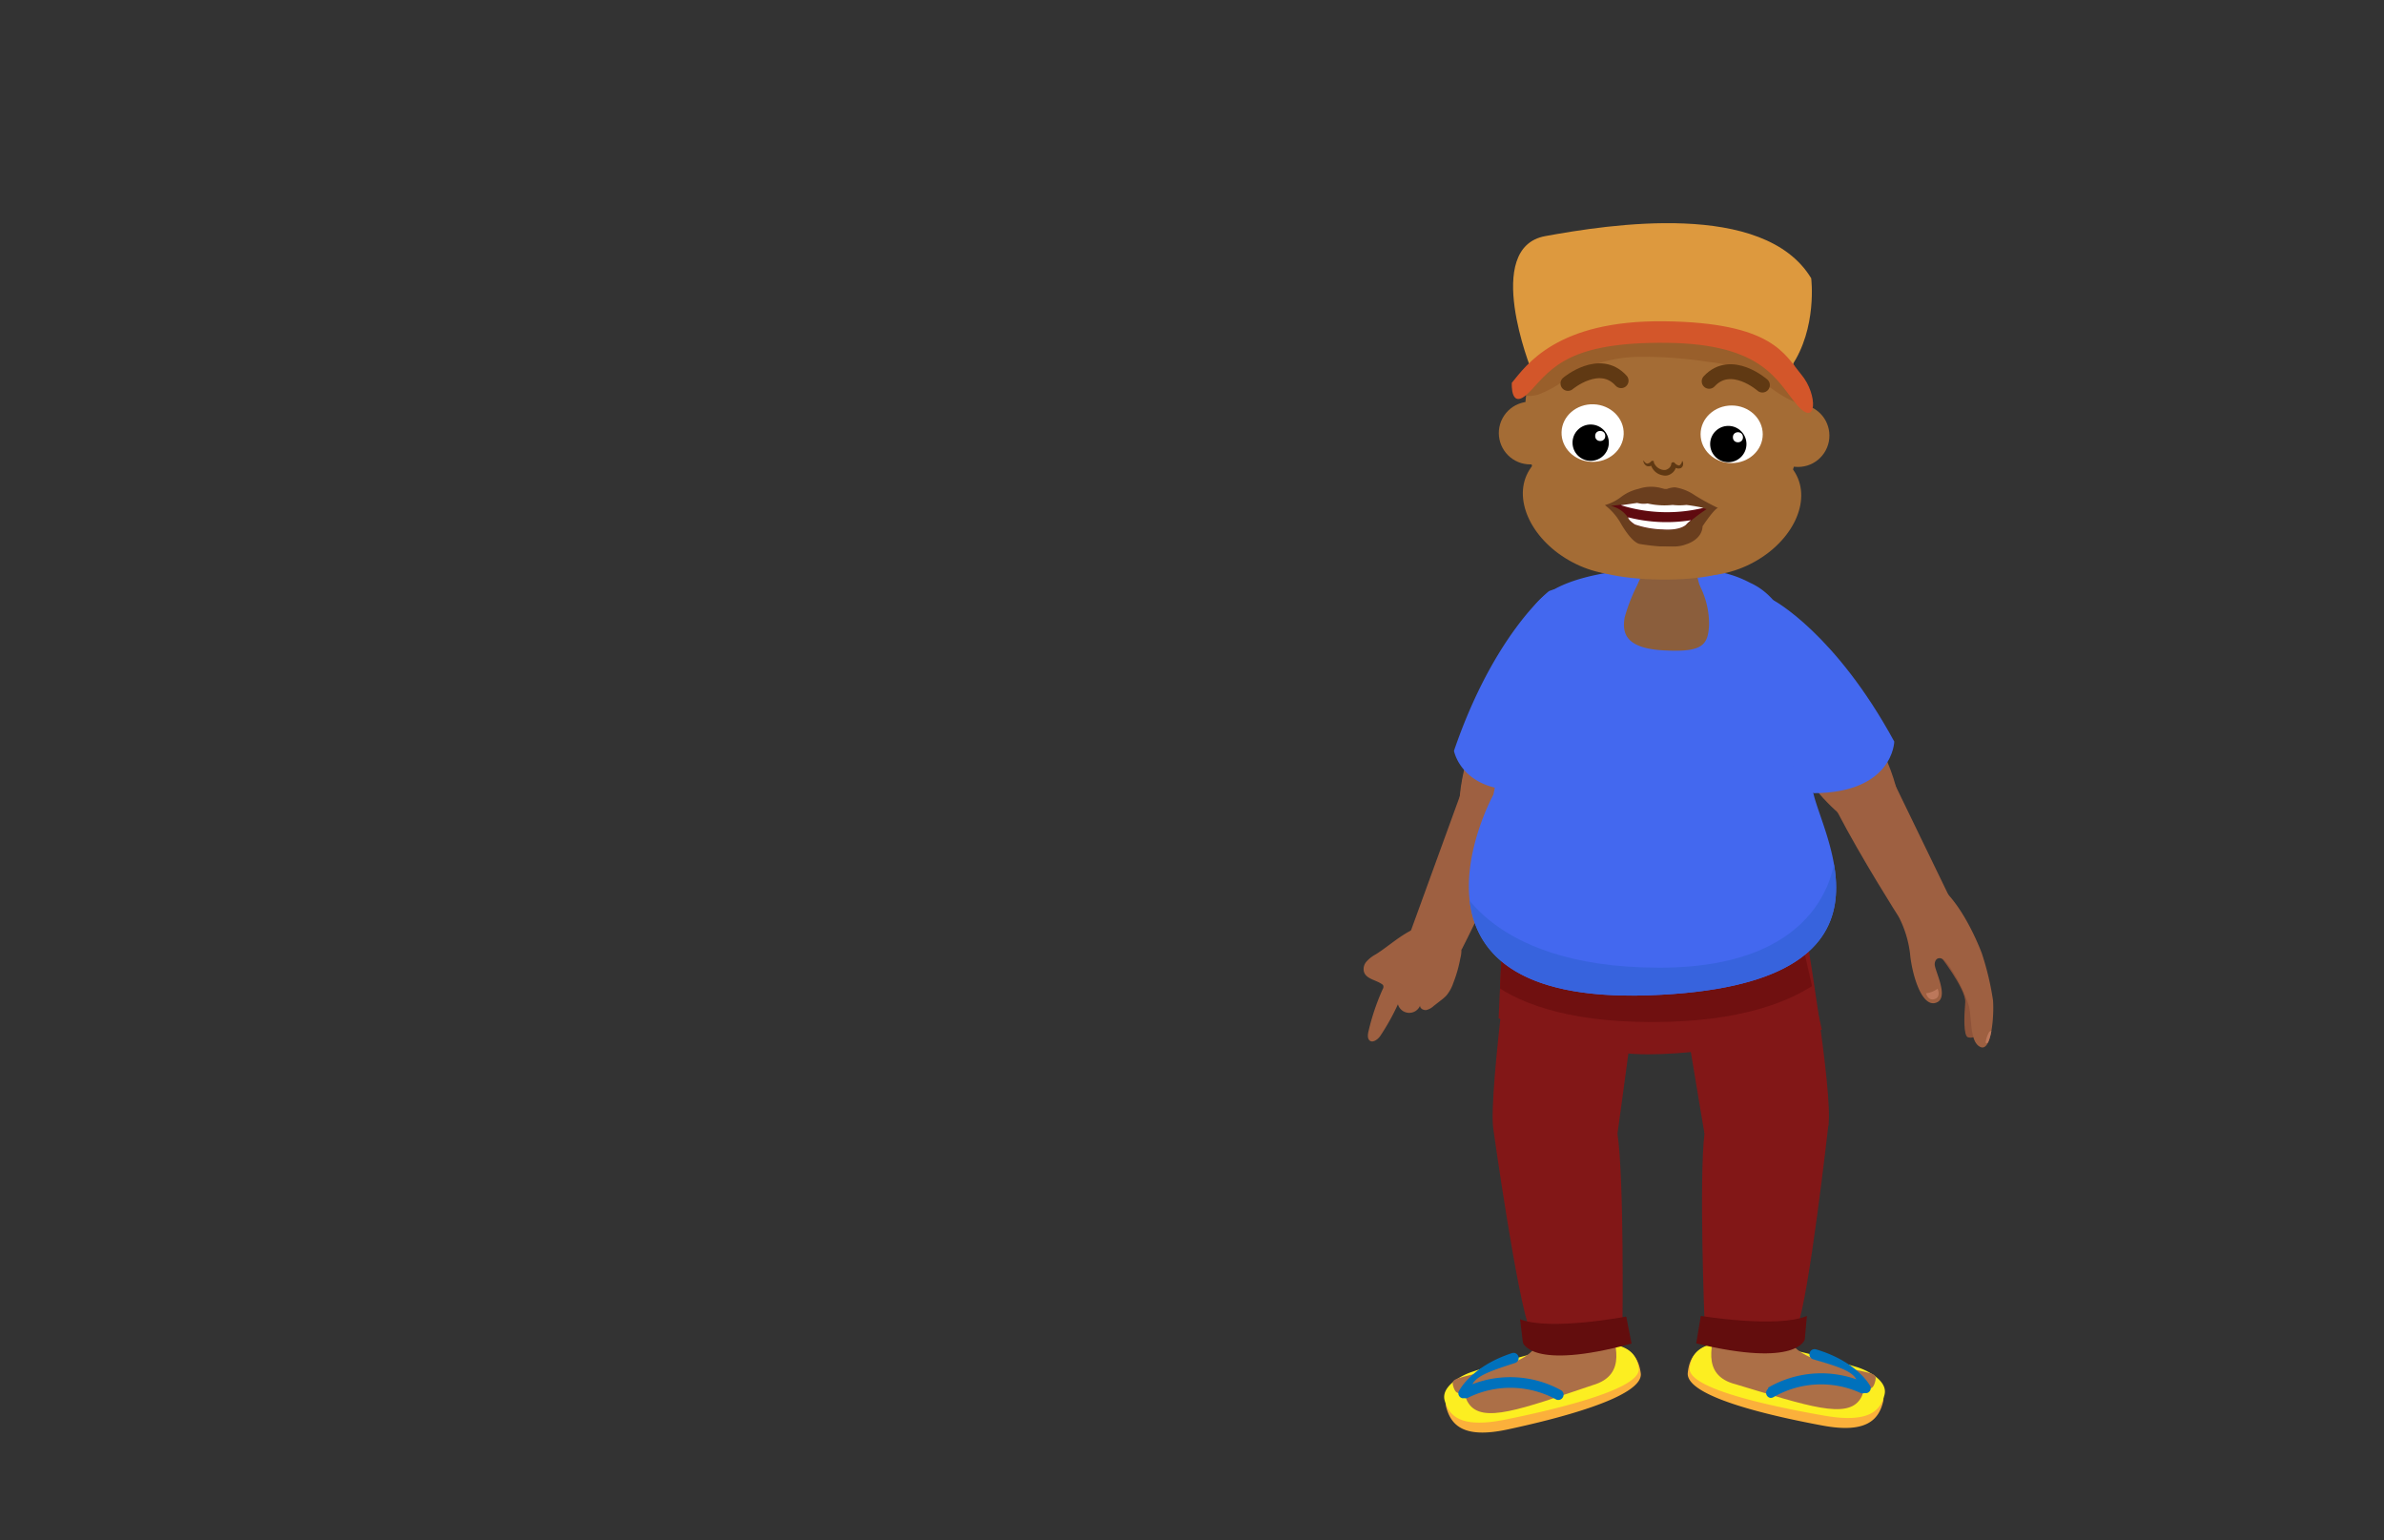 <svg xmlns="http://www.w3.org/2000/svg" xmlns:xlink="http://www.w3.org/1999/xlink" viewBox="0 0 260 168"><rect x="0" y="0" width="260" height="168" fill="#333333" stroke="none"/><defs><style>.cls-1{fill:#9e6041;}.cls-2{fill:#821717;}.cls-3{fill:#4368ef;}.cls-4{fill:#a46c35;}.cls-5{fill:#8e5339;}.cls-6{clip-path:url(#clip-path);}.cls-7{fill:#bc785b;}.cls-8{fill:#fbb03b;}.cls-9{fill:#fcee21;}.cls-10{fill:#ac6f47;}.cls-11{fill:#0071bc;}.cls-12{fill:#630d0d;}.cls-13{clip-path:url(#clip-path-2);}.cls-14{fill:#701010;}.cls-15{clip-path:url(#clip-path-3);}.cls-16{fill:#3763dd;}.cls-17{fill:#8b5e3c;}.cls-18{clip-path:url(#clip-path-4);}.cls-19{fill:#995f2b;}.cls-20{fill:#603913;}.cls-21{fill:#fff;}.cls-22{fill:none;stroke:#603913;stroke-linecap:round;stroke-linejoin:round;stroke-width:1.62px;}.cls-23{fill:#6a3e1e;}.cls-24{fill:#5f0a0f;}.cls-25{fill:#dd993e;}.cls-26{fill:#d3562a;}</style><clipPath id="clip-path"><path class="cls-1" d="M207.08,100a11.88,11.88,0,0,1,1.23,4c.17,2,1.18,5.84,2.78,5.38s-.1-3.51-.09-4.21.66-1,1.32-.14a15.92,15.92,0,0,1,2.43,4.75c.31,1.52.09,3.93,1.26,4.42s1.48-3.35,1.35-5.09a30.82,30.82,0,0,0-1.22-5.13s-1.74-4.78-4.34-7.08L208.42,98Z"/></clipPath><clipPath id="clip-path-2"><path class="cls-2" d="M163.83,102.63l-.39,8.44s8.18,3.92,16.25,3.92,19-2.69,19-2.69L196,100.37Z"/></clipPath><clipPath id="clip-path-3"><path class="cls-3" d="M197.69,86.08s1.28-18.9-6.81-22.51a11.88,11.88,0,0,0-6.52-1.37l-2.31-.11V62l-2.43.05s-10.87.16-12.75,4.91c0,0-2,10-4,19.71,0,0-12.63,22.92,17,21.88S198.26,90.6,197.69,86.08Z"/></clipPath><clipPath id="clip-path-4"><ellipse class="cls-4" cx="181.39" cy="45.4" rx="16.86" ry="15.09" transform="translate(134.28 226.36) rotate(-89.46)"/></clipPath></defs><g id="_2" data-name="2"><path class="cls-1" d="M163.83,84.12s3.16,1.9,1.1,7.3-5.5,12.1-5.5,12.1-4.41,2.82-5.64-1.79l5.88-16.16S161.44,81.89,163.83,84.12Z"/><path class="cls-1" d="M150.05,104.08a3.72,3.72,0,0,0-1,.77,1.22,1.22,0,0,0-.29,1.16c.25.76,1.27.86,1.93,1.31a.4.4,0,0,1,.17.17.5.5,0,0,1-.07.41,24.9,24.9,0,0,0-1.53,4.53c-.1.39-.16.9.18,1.1s.86-.19,1.11-.57a25,25,0,0,0,1.91-3.43,1.28,1.28,0,0,0,2.41.16c0,.31.37.5.67.47a1.74,1.74,0,0,0,.8-.43l.78-.61a4.62,4.62,0,0,0,.62-.54,4.17,4.17,0,0,0,.75-1.35,14.76,14.76,0,0,0,.77-2.69,3.48,3.48,0,0,0-.09-2.12,2.67,2.67,0,0,0-1.6-1.3C154.59,100.06,152.34,102.64,150.05,104.08Z"/><path class="cls-1" d="M168.94,66.91c-3.73.18-12,19.4-9.21,23.33S167.79,87.13,170,81,175.71,66.6,168.94,66.91Z"/><path class="cls-5" d="M211.27,103.83s3.19,4,3.06,5.5-.21,3.69.32,3.81,1.68.13,1.43-4-4.17-9.19-4.17-9.19l-1.4,1.06Z"/><path class="cls-1" d="M207.08,100a11.88,11.88,0,0,1,1.23,4c.17,2,1.18,5.84,2.78,5.38s-.1-3.51-.09-4.21.66-1,1.32-.14a15.92,15.92,0,0,1,2.43,4.75c.31,1.52.09,3.93,1.26,4.42s1.48-3.35,1.35-5.09a30.82,30.82,0,0,0-1.22-5.13s-1.74-4.78-4.34-7.08L208.42,98Z"/><g class="cls-6"><path class="cls-7" d="M217.07,113.47s-.5.56-.51.17a3.1,3.1,0,0,1,.39-1.1s.25-.21.37,0S217.07,113.47,217.07,113.47Z"/></g><path class="cls-7" d="M210.06,108.33a2.63,2.63,0,0,0,1.26-.5s.4.93-.34,1.14S210.06,108.33,210.06,108.33Z"/><path class="cls-1" d="M200.68,81.12s-3,2.22-.33,7.37S207.08,100,207.08,100s4.69,2.35,5.43-2.37L205,82.13S202.83,78.66,200.68,81.12Z"/><path class="cls-1" d="M169,66.91c-3.73.18-12,19.4-9.22,23.32S167.79,87.13,170,81,175.72,66.6,169,66.91Z"/><path class="cls-3" d="M168.92,64.48s-6,4.68-10.35,17.41c0,0,1,5.48,9.63,4.06a89.67,89.67,0,0,0,4-13.65C173.36,66.14,171.39,63.38,168.92,64.48Z"/><path class="cls-8" d="M202.23,149.31a6.48,6.48,0,0,1,1.77.87,2.64,2.64,0,0,1,1.4,2.58c-.45,2-1.73,3.63-6.62,2.72s-15-3.06-14.71-5.76S186.22,144,202.23,149.31Z"/><path class="cls-9" d="M202.34,149.05a6.82,6.82,0,0,1,1.77.78c.8.5,1.66,1.29,1.42,2.27-.42,1.74-1.68,3.15-6.55,2.3s-15-2.85-14.7-5.2S186.36,144.25,202.34,149.05Z"/><path class="cls-10" d="M197.17,120.47s1.93,3-1.31,14.27-.85,12.78,3.76,14,5.2.81,4.87,2-.92.47-1.48.52.67.08-.12,1.31c-1.45,2.25-5.68.79-13.58-1.59-4-1-2.42-4.73-2.14-6.57s1-18.77,0-21.27S197.17,120.47,197.17,120.47Z"/><path class="cls-11" d="M192.84,151.34a11.49,11.49,0,0,1,9.62-.9c-.56-1-2.32-1.48-4.72-2.19a.56.56,0,0,1,.32-1.08c4.47,1.32,5.91,3.94,5.95,4.09a.56.56,0,0,1-.43.68h-.17l-.11,0a.53.53,0,0,1-.35,0,10.36,10.36,0,0,0-9.55.45.57.57,0,0,1-.33.07.56.56,0,0,1-.23-1Z"/><ellipse class="cls-10" cx="192.35" cy="121.26" rx="5.52" ry="4.8" transform="translate(-1.65 2.66) rotate(-0.79)"/><path class="cls-10" d="M186.83,121.34c.08-.88-2-16.38-2-16.38l11.38-.86,1.7,17.09-7.7.56Z"/><path class="cls-8" d="M160.78,149.83a6.92,6.92,0,0,0-1.74.92,2.66,2.66,0,0,0-1.34,2.63c.51,2,1.83,3.57,6.69,2.53s14.94-3.48,14.55-6.16S176.64,144.1,160.78,149.83Z"/><path class="cls-9" d="M160.66,149.58a7.3,7.3,0,0,0-1.74.82c-.79.53-1.63,1.34-1.37,2.32.48,1.73,1.77,3.09,6.61,2.11s14.9-3.25,14.56-5.59S176.5,144.34,160.66,149.58Z"/><path class="cls-10" d="M165,120.87s-1.85,3.09,1.7,14.23,1.21,12.74-3.37,14.07-5.17,1-4.81,2.12.93.44,1.49.48-.67.09.16,1.3c1.51,2.22,5.69.64,13.53-2,3.94-1.14,2.29-4.79,1.95-6.63s-1.51-18.74-.57-21.26S165,120.87,165,120.87Z"/><path class="cls-11" d="M170.22,151.61a11.47,11.47,0,0,0-9.64-.64c.53-1,2.28-1.54,4.66-2.32a.56.56,0,0,0-.35-1.07c-4.44,1.45-5.8,4.11-5.83,4.26a.56.56,0,0,0,.44.66h.17l.11,0a.54.54,0,0,0,.35-.07,10.41,10.41,0,0,1,9.56.19.49.49,0,0,0,.33.06.55.55,0,0,0,.43-.29A.56.56,0,0,0,170.22,151.61Z"/><ellipse class="cls-10" cx="169.88" cy="121.53" rx="5.52" ry="4.8" transform="translate(-1.66 2.35) rotate(-0.79)"/><path class="cls-10" d="M175.4,121.45C175.29,120.57,177,105,177,105l-11.4-.55-1.23,17.13,7.71.35Z"/><path class="cls-2" d="M196.67,100s3.29,19.14,2.73,22.78c0,0-11.06,3-13.52.79,0,0-3.29-19.34-3.75-23.57S194.53,91.7,196.67,100Z"/><path class="cls-2" d="M199.4,122.73s-2.1,18.74-3.4,22c0,0-6,1.56-10.1-.53,0,0-.62-15.61,0-20.67s4-5.1,7.34-4.74S199.29,119.64,199.4,122.73Z"/><path class="cls-12" d="M185.49,143.52s8.36,1.37,11.57,0l-.23,2.57s-.77,3.1-11.84.43Z"/><path class="cls-2" d="M165.65,95.08s-3.43,24.38-2.78,28.08c0,0,11.15,2.73,13.54.43,0,0,2.75-19.82,3.1-24.15S167.56,86.6,165.65,95.08Z"/><path class="cls-2" d="M162.87,123.19s2.62,18.68,4,21.89c0,0,6.07,1.39,10.08-.81,0,0,.19-15.62-.55-20.66s-4.11-5-7.47-4.54S162.9,120.09,162.87,123.19Z"/><path class="cls-12" d="M177.36,143.59s-8.33,1.59-11.58.29l.31,2.55s.85,3.09,11.85.11Z"/><path class="cls-2" d="M163.83,102.63l-.39,8.44s8.18,3.92,16.25,3.92,19-2.69,19-2.69L196,100.37Z"/><g class="cls-13"><path class="cls-14" d="M159,102.3s1.69,9.17,21.16,9.17,22-9,22-9l-4.33-6.34Z"/></g><path class="cls-3" d="M197.69,86.08s1.28-18.9-6.81-22.51a11.88,11.88,0,0,0-6.52-1.37l-2.31-.11V62l-2.43.05s-10.87.16-12.75,4.91c0,0-2,10-4,19.71,0,0-12.63,22.92,17,21.88S198.26,90.6,197.69,86.08Z"/><g class="cls-15"><path class="cls-16" d="M158.47,95.15s3,10.39,22.51,10.39,19.23-13,19.23-13l5.24,20.67L156.37,115Z"/></g><path class="cls-17" d="M178.68,63.56a7.26,7.26,0,0,0,.27-5.5l3.35.45,3.37-.11a7.27,7.27,0,0,0-.28,5.5s.51,1.3-3.42,1.1S178.68,63.56,178.68,63.56Z"/><path class="cls-17" d="M185.39,63.9a9.14,9.14,0,0,1,1,4.27c-.11,2.23-.75,3-5,2.76s-4.46-2-4.21-3.57A19.1,19.1,0,0,1,179,63Z"/><path class="cls-1" d="M193.82,67.88c3.7-.46,15.15,17.08,13,21.42s-8.47-1.69-11.69-7.32S187.09,68.71,193.82,67.88Z"/><path class="cls-3" d="M193.44,65.48s6.73,3.59,13.15,15.4c0,0-.1,5.58-8.8,5.63,0,0-5.58-6.67-7.73-12.56S190.82,64.81,193.44,65.48Z"/><ellipse class="cls-4" cx="174.47" cy="55.67" rx="6.38" ry="8.87" transform="translate(43.86 184.05) rotate(-62.2)"/><ellipse class="cls-4" cx="188.01" cy="55.83" rx="8.87" ry="6.38" transform="translate(-5.19 89.58) rotate(-26.45)"/><ellipse class="cls-4" cx="181.39" cy="45.4" rx="16.86" ry="15.09" transform="translate(134.28 226.36) rotate(-89.46)"/><g class="cls-18"><path class="cls-19" d="M167.73,43.05a12.2,12.2,0,0,0,3.43-2,15.05,15.05,0,0,1,7.46-2.13,45.48,45.48,0,0,1,7.81.57,14.27,14.27,0,0,1,3.25.7c1.79.7,3.21,2.1,4.87,3.06a11.18,11.18,0,0,0,4.67,1.48,4.81,4.81,0,0,0,2.44-.31,5.46,5.46,0,0,0,2-1.92,23.26,23.26,0,0,0,1.95-3.3,5.34,5.34,0,0,0,.62-1.92c.13-1.75-1.25-3.26-2.72-4.22a23.71,23.71,0,0,0-6.95-2.76,109,109,0,0,0-18.72-3.26,51.91,51.91,0,0,0-9.41-.1A11.93,11.93,0,0,0,163,28.54a7.33,7.33,0,0,0-3.3,6.17c0,2.55,1.39,4.07,3,5.78C164.19,42,165.31,43.67,167.73,43.05Z"/></g><circle class="cls-4" cx="196.09" cy="47.51" r="3.42" transform="translate(62.01 198.27) rotate(-61.97)"/><circle class="cls-4" cx="166.88" cy="47.23" r="3.42" transform="translate(46.77 172.34) rotate(-61.97)"/><path class="cls-20" d="M183.45,50.25a.49.49,0,0,1,.11.39.5.5,0,0,1-.24.41.69.69,0,0,1-.51,0,1.19,1.19,0,0,1-.4-.21l.41-.17a1.17,1.17,0,0,1-.47.93,1.26,1.26,0,0,1-.46.24,1.16,1.16,0,0,1-.55,0,1.62,1.62,0,0,1-.88-.45,1.64,1.64,0,0,1-.45-.85l.37.1a1.06,1.06,0,0,1-.37.18.61.61,0,0,1-.42,0,.69.69,0,0,1-.37-.62c.12.19.28.36.44.36a.65.65,0,0,0,.41-.24.21.21,0,0,1,.3,0l0,.07,0,.05a1.3,1.3,0,0,0,1,.81.86.86,0,0,0,.28,0,.93.93,0,0,0,.27-.12.73.73,0,0,0,.34-.47l0-.07a.22.22,0,0,1,.27-.17.2.2,0,0,1,.12.08.8.8,0,0,0,.46.27c.06,0,.16-.08.21-.17A.58.58,0,0,0,183.45,50.25Z"/><ellipse class="cls-21" cx="188.86" cy="47.37" rx="3.14" ry="3.39" transform="translate(141.19 236.15) rotate(-89.91)"/><circle cx="188.49" cy="48.43" r="1.98"/><circle class="cls-21" cx="189.54" cy="47.69" r="0.55"/><ellipse class="cls-21" cx="173.68" cy="47.22" rx="3.14" ry="3.39" transform="translate(120.35 219.13) rotate(-87.97)"/><path class="cls-22" d="M192.21,42s-3.41-3-5.81-.41"/><path class="cls-22" d="M171,41.82s3.46-2.9,5.8-.3"/><circle cx="173.48" cy="48.28" r="1.98"/><circle class="cls-21" cx="174.52" cy="47.55" r="0.55"/><path class="cls-23" d="M181,53.19a4.23,4.23,0,0,0-2.28.12,5,5,0,0,0-2,.95,5.23,5.23,0,0,1-1.69.83A6.52,6.52,0,0,1,176.72,57s1.17,2.16,2.12,2.33c0,0,3.61.64,5,.05,0,0,1.74-.45,1.84-1.93s0-.05,0-.05,1.24-1.88,1.68-2A26.07,26.07,0,0,1,184.81,54a5.21,5.21,0,0,0-2.13-.85,2.6,2.6,0,0,0-.88.18h-.26Z"/><path class="cls-24" d="M175.66,55.18s2.4-.29,2.85-.3a5.12,5.12,0,0,0,1.13.06,7.5,7.5,0,0,0,2.74.16,9.87,9.87,0,0,0,1.49,0,15.14,15.14,0,0,1,2.26.43,17.14,17.14,0,0,0-2.28,1.76s-.55.62-2.79.46a9.59,9.59,0,0,1-2.8-.54,1.9,1.9,0,0,1-.78-.86A3,3,0,0,0,175.66,55.18Z"/><path class="cls-21" d="M176.77,55.1a16.93,16.93,0,0,0,9,.29,18.2,18.2,0,0,0-1.86-.32,6.41,6.41,0,0,1-1.49,0,8.29,8.29,0,0,1-2.74-.16,2.69,2.69,0,0,1-1.13-.06Z"/><path class="cls-21" d="M177.57,56.42a16.82,16.82,0,0,0,6.75.33h.09a3.45,3.45,0,0,0-.53.48s-.59.66-2.58.51a10.07,10.07,0,0,1-3-.54S177.56,56.73,177.57,56.42Z"/><ellipse class="cls-4" cx="181.13" cy="61.4" rx="1.81" ry="8.11" transform="translate(117.6 241.8) rotate(-89.33)"/><path class="cls-25" d="M167,40.32S161.65,27,168.53,25.75s23.83-3.95,29,4.6c0,0,.69,5.44-2.18,9.63C195.34,40,186.67,29.07,167,40.32Z"/><path class="cls-26" d="M164.88,41.75s-.22,3.34,2.09.83,4.27-5.31,14.83-5.19,12,4.22,14.18,6.77,2.31-1.1.48-3.3-3.14-5.68-14.94-5.82S166.43,39.89,164.88,41.75Z"/></g></svg>